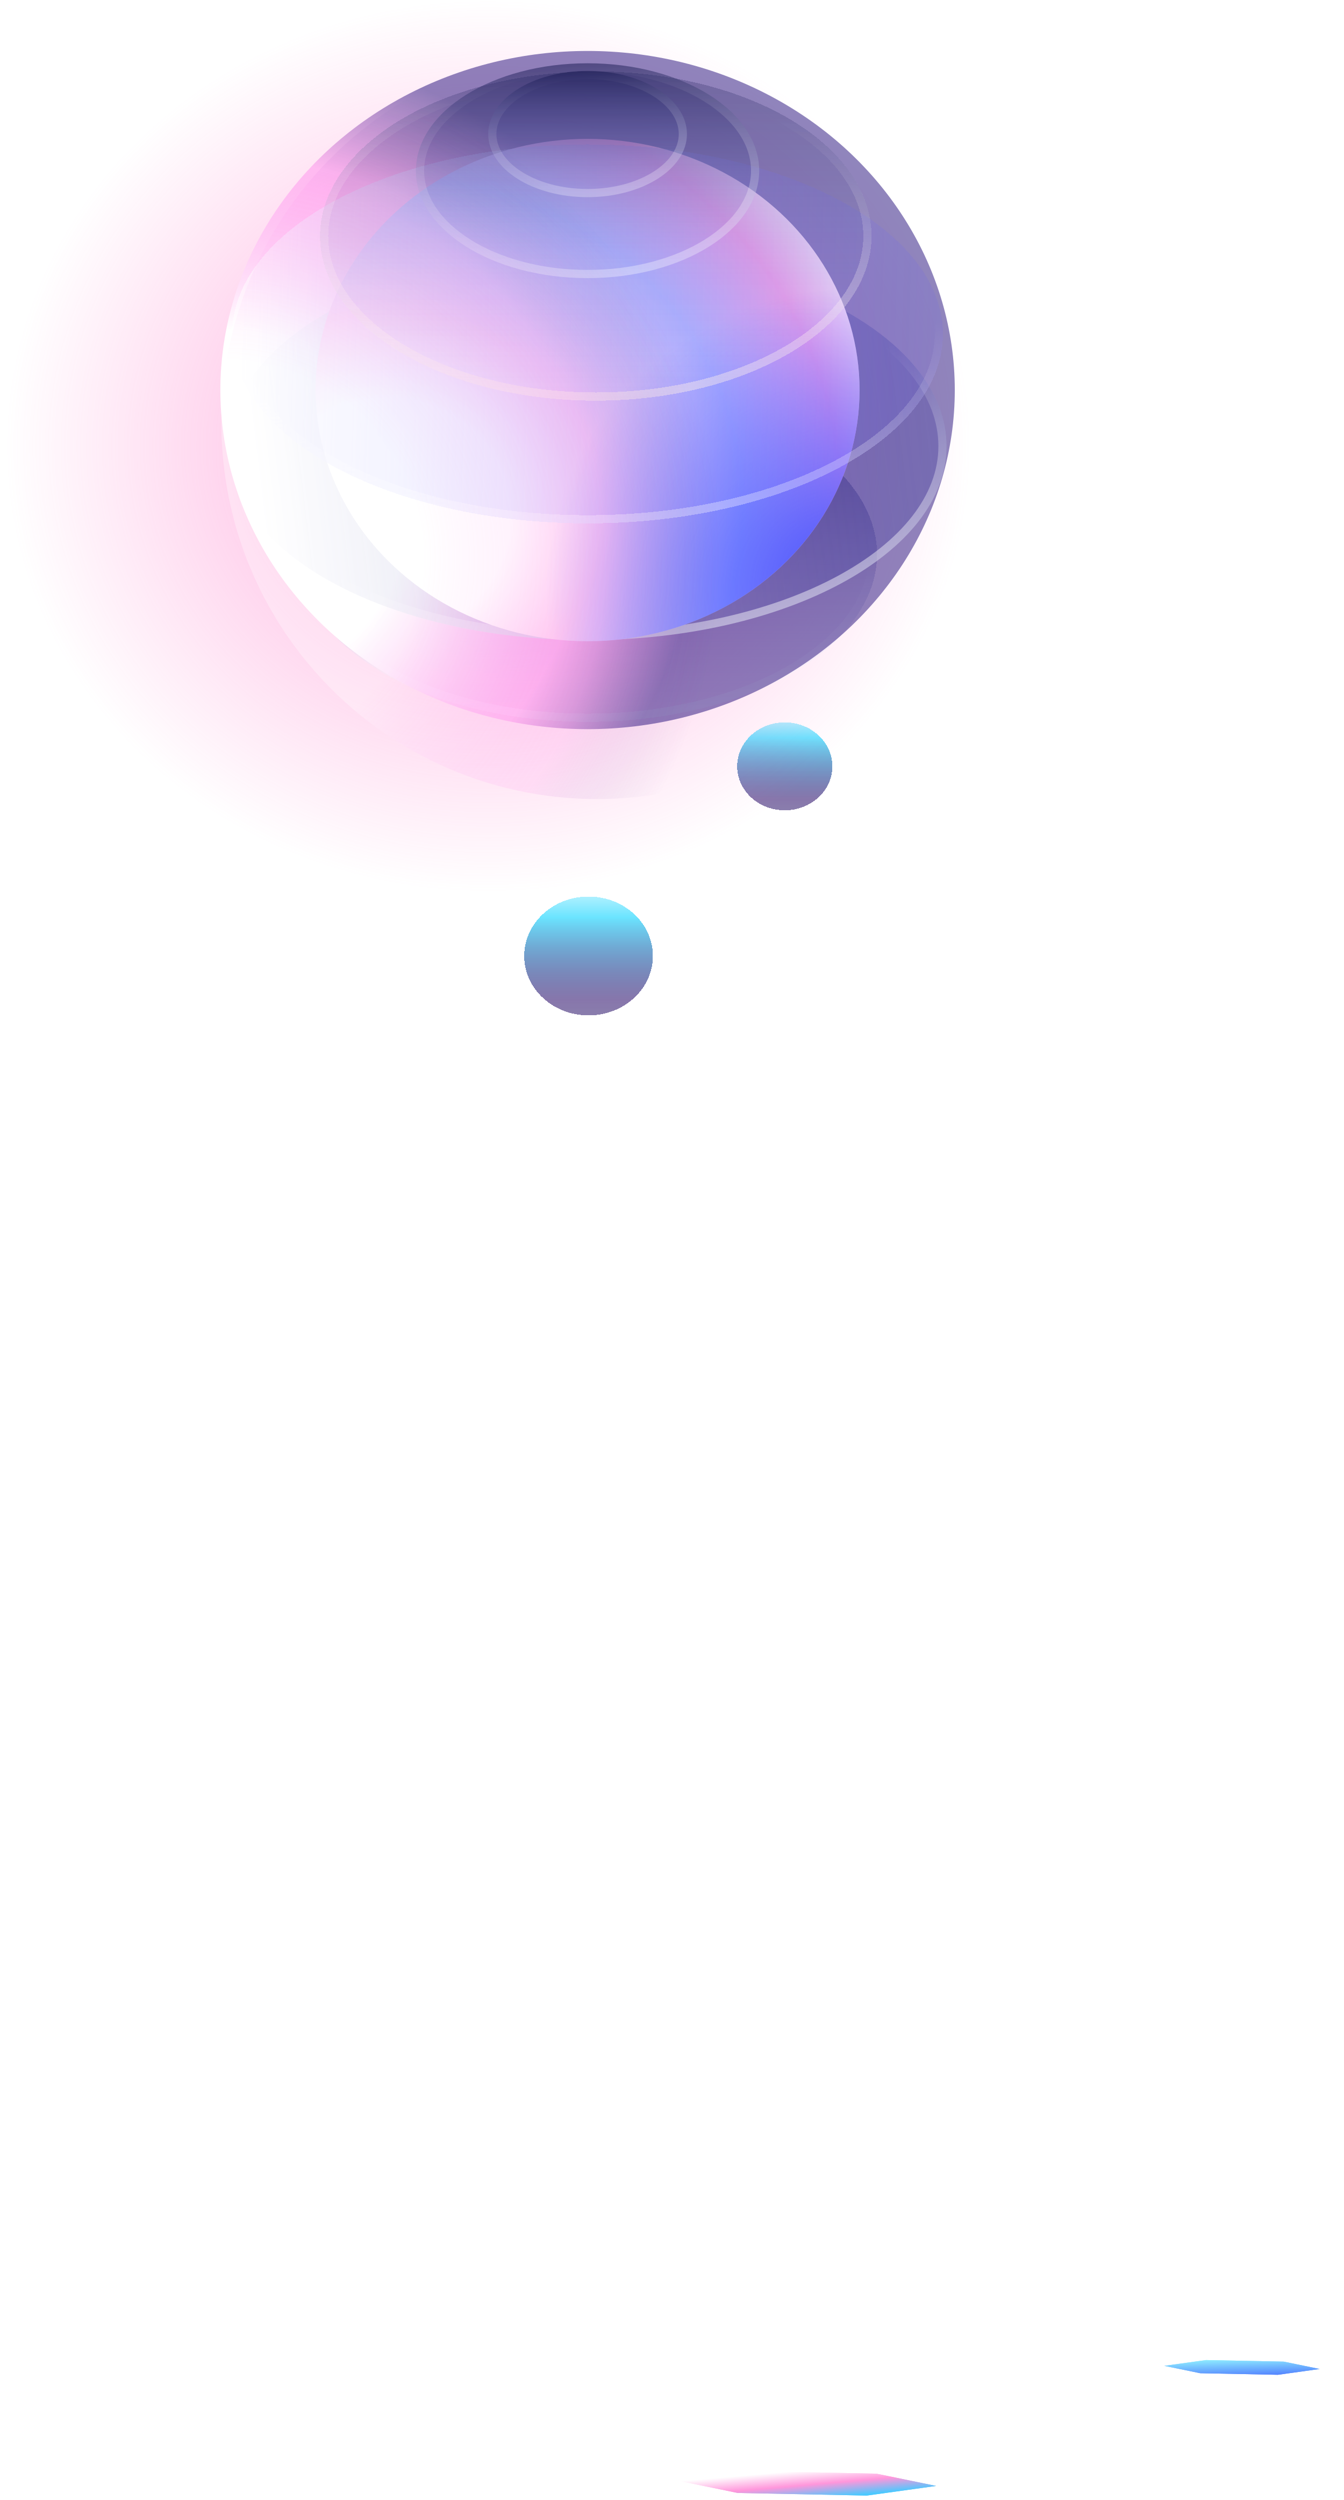 <svg width="170" height="316" viewBox="0 0 170 316" fill="none" xmlns="http://www.w3.org/2000/svg">
<path d="M118.41 314.219L110.866 312.671L94.547 312.341L85.772 313.558L93.316 315.106L109.634 315.436L118.41 314.219Z" fill="url(#paint0_linear_3_98)"/>
<path d="M118.41 314.219L110.866 312.671L94.547 312.341L85.772 313.558L93.316 315.106L109.634 315.436L118.41 314.219Z" fill="url(#paint1_linear_3_98)"/>
<path d="M166.918 299.438L162.377 298.506L152.553 298.307L147.271 299.04L151.812 299.971L161.635 300.17L166.918 299.438Z" fill="url(#paint2_linear_3_98)"/>
<path d="M166.918 299.438L162.377 298.506L152.553 298.307L147.271 299.04L151.812 299.971L161.635 300.17L166.918 299.438Z" fill="url(#paint3_linear_3_98)"/>
<g filter="url(#filter0_dd_3_98)">
<ellipse cx="74.444" cy="124.973" rx="8.139" ry="7.511" fill="url(#paint4_linear_3_98)" shape-rendering="crispEdges"/>
</g>
<g filter="url(#filter1_dd_3_98)">
<ellipse cx="99.264" cy="101.002" rx="6.021" ry="5.556" fill="url(#paint5_linear_3_98)" shape-rendering="crispEdges"/>
</g>
<ellipse cx="61.753" cy="56.389" rx="61.106" ry="56.389" fill="url(#paint6_radial_3_98)" fill-opacity="0.6"/>
<g filter="url(#filter2_d_3_98)">
<ellipse cx="74.322" cy="69.038" rx="36.612" ry="21.166" fill="url(#paint7_linear_3_98)" fill-opacity="0.5" shape-rendering="crispEdges"/>
<path d="M110.416 69.038C110.416 74.62 106.498 79.772 99.951 83.557C93.418 87.334 84.358 89.687 74.322 89.687C64.286 89.687 55.226 87.334 48.692 83.557C42.145 79.772 38.227 74.62 38.227 69.038C38.227 63.457 42.145 58.305 48.692 54.52C55.226 50.743 64.286 48.39 74.322 48.39C84.358 48.39 93.418 50.743 99.951 54.52C106.498 58.305 110.416 63.457 110.416 69.038Z" stroke="url(#paint8_linear_3_98)" stroke-opacity="0.6" stroke-width="1.035" shape-rendering="crispEdges"/>
</g>
<ellipse cx="74.321" cy="49.302" rx="46.448" ry="42.862" fill="url(#paint9_radial_3_98)"/>
<ellipse cx="74.321" cy="56.389" rx="45.411" ry="24.515" fill="url(#paint10_linear_3_98)" fill-opacity="0.5"/>
<path d="M119.214 56.389C119.214 62.878 114.335 68.869 106.186 73.269C98.057 77.657 86.792 80.387 74.321 80.387C61.85 80.387 50.585 77.657 42.457 73.269C34.308 68.869 29.428 62.878 29.428 56.389C29.428 49.9 34.308 43.909 42.457 39.51C50.585 35.121 61.85 32.391 74.321 32.391C86.792 32.391 98.057 35.121 106.186 39.51C114.335 43.909 119.214 49.9 119.214 56.389Z" stroke="url(#paint11_linear_3_98)" stroke-opacity="0.6" stroke-width="1.035"/>
<ellipse cx="74.321" cy="49.302" rx="34.405" ry="31.749" fill="url(#paint12_radial_3_98)"/>
<ellipse cx="74.321" cy="49.302" rx="34.405" ry="31.749" fill="url(#paint13_radial_3_98)"/>
<g filter="url(#filter3_d_3_98)">
<ellipse cx="74.321" cy="41.169" rx="44.949" ry="23.948" fill="url(#paint14_linear_3_98)" fill-opacity="0.5" shape-rendering="crispEdges"/>
<path d="M118.753 41.169C118.753 47.498 113.929 53.348 105.862 57.646C97.816 61.933 86.666 64.6 74.321 64.6C61.977 64.6 50.827 61.933 42.781 57.646C34.713 53.348 29.89 47.498 29.89 41.169C29.89 34.84 34.713 28.99 42.781 24.692C50.827 20.405 61.977 17.738 74.321 17.738C86.666 17.738 97.816 20.405 105.862 24.692C113.929 28.99 118.753 34.84 118.753 41.169Z" stroke="url(#paint15_linear_3_98)" stroke-opacity="0.6" stroke-width="1.035" shape-rendering="crispEdges"/>
</g>
<g filter="url(#filter4_d_3_98)">
<ellipse cx="74.321" cy="28.802" rx="34.879" ry="20.804" fill="url(#paint16_linear_3_98)" fill-opacity="0.5" shape-rendering="crispEdges"/>
<path d="M108.683 28.802C108.683 34.293 104.949 39.353 98.719 43.069C92.5 46.778 83.876 49.089 74.321 49.089C64.767 49.089 56.142 46.778 49.923 43.069C43.694 39.353 39.96 34.293 39.96 28.802C39.96 23.312 43.694 18.252 49.923 14.536C56.142 10.827 64.767 8.516 74.321 8.516C83.876 8.516 92.5 10.827 98.719 14.536C104.949 18.252 108.683 23.312 108.683 28.802Z" stroke="url(#paint17_linear_3_98)" stroke-opacity="0.6" stroke-width="1.035" shape-rendering="crispEdges"/>
</g>
<ellipse cx="74.322" cy="21.576" rx="21.71" ry="13.578" fill="url(#paint18_linear_3_98)" fill-opacity="0.5"/>
<path d="M95.514 21.576C95.514 25.083 93.24 28.336 89.398 30.739C85.564 33.137 80.235 34.637 74.322 34.637C68.409 34.637 63.08 33.137 59.245 30.739C55.404 28.336 53.13 25.083 53.13 21.576C53.13 18.07 55.404 14.816 59.245 12.414C63.08 10.016 68.409 8.516 74.322 8.516C80.235 8.516 85.564 10.016 89.398 12.414C93.24 14.816 95.514 18.07 95.514 21.576Z" stroke="url(#paint19_linear_3_98)" stroke-opacity="0.6" stroke-width="1.035"/>
<ellipse cx="74.322" cy="16.941" rx="12.569" ry="7.981" fill="url(#paint20_linear_3_98)" fill-opacity="0.5"/>
<path d="M86.373 16.941C86.373 18.906 85.117 20.759 82.931 22.147C80.752 23.531 77.709 24.404 74.322 24.404C70.934 24.404 67.891 23.531 65.711 22.147C63.526 20.759 62.27 18.906 62.27 16.941C62.27 14.976 63.526 13.123 65.711 11.735C67.891 10.351 70.934 9.478 74.322 9.478C77.709 9.478 80.752 10.351 82.931 11.735C85.117 13.123 86.373 14.976 86.373 16.941Z" stroke="url(#paint21_linear_3_98)" stroke-opacity="0.6" stroke-width="1.035"/>
<circle cx="75.5" cy="53.5" r="47.5" fill="url(#paint22_radial_3_98)" fill-opacity="0.3"/>
<defs>
<filter id="filter0_dd_3_98" x="30.074" y="79.162" width="88.739" height="87.482" filterUnits="userSpaceOnUse" color-interpolation-filters="sRGB">
<feFlood flood-opacity="0" result="BackgroundImageFix"/>
<feColorMatrix in="SourceAlpha" type="matrix" values="0 0 0 0 0 0 0 0 0 0 0 0 0 0 0 0 0 0 127 0" result="hardAlpha"/>
<feOffset dy="-2.07"/>
<feGaussianBlur stdDeviation="18.115"/>
<feComposite in2="hardAlpha" operator="out"/>
<feColorMatrix type="matrix" values="0 0 0 0 0.371 0 0 0 0 0.236 0 0 0 0 0.658 0 0 0 1 0"/>
<feBlend mode="normal" in2="BackgroundImageFix" result="effect1_dropShadow_3_98"/>
<feColorMatrix in="SourceAlpha" type="matrix" values="0 0 0 0 0 0 0 0 0 0 0 0 0 0 0 0 0 0 127 0" result="hardAlpha"/>
<feOffset dy="-2.07"/>
<feGaussianBlur stdDeviation="10.351"/>
<feComposite in2="hardAlpha" operator="out"/>
<feColorMatrix type="matrix" values="0 0 0 0 0.488 0 0 0 0 0.373 0 0 0 0 0.733 0 0 0 1 0"/>
<feBlend mode="normal" in2="effect1_dropShadow_3_98" result="effect2_dropShadow_3_98"/>
<feBlend mode="normal" in="SourceGraphic" in2="effect2_dropShadow_3_98" result="shape"/>
</filter>
<filter id="filter1_dd_3_98" x="57.013" y="57.145" width="84.504" height="83.574" filterUnits="userSpaceOnUse" color-interpolation-filters="sRGB">
<feFlood flood-opacity="0" result="BackgroundImageFix"/>
<feColorMatrix in="SourceAlpha" type="matrix" values="0 0 0 0 0 0 0 0 0 0 0 0 0 0 0 0 0 0 127 0" result="hardAlpha"/>
<feOffset dy="-2.07"/>
<feGaussianBlur stdDeviation="18.115"/>
<feComposite in2="hardAlpha" operator="out"/>
<feColorMatrix type="matrix" values="0 0 0 0 0.371 0 0 0 0 0.236 0 0 0 0 0.658 0 0 0 1 0"/>
<feBlend mode="normal" in2="BackgroundImageFix" result="effect1_dropShadow_3_98"/>
<feColorMatrix in="SourceAlpha" type="matrix" values="0 0 0 0 0 0 0 0 0 0 0 0 0 0 0 0 0 0 127 0" result="hardAlpha"/>
<feOffset dy="-2.07"/>
<feGaussianBlur stdDeviation="10.351"/>
<feComposite in2="hardAlpha" operator="out"/>
<feColorMatrix type="matrix" values="0 0 0 0 0.488 0 0 0 0 0.373 0 0 0 0 0.733 0 0 0 1 0"/>
<feBlend mode="normal" in2="effect1_dropShadow_3_98" result="effect2_dropShadow_3_98"/>
<feBlend mode="normal" in="SourceGraphic" in2="effect2_dropShadow_3_98" result="shape"/>
</filter>
<filter id="filter2_d_3_98" x="27.358" y="38.556" width="93.927" height="63.035" filterUnits="userSpaceOnUse" color-interpolation-filters="sRGB">
<feFlood flood-opacity="0" result="BackgroundImageFix"/>
<feColorMatrix in="SourceAlpha" type="matrix" values="0 0 0 0 0 0 0 0 0 0 0 0 0 0 0 0 0 0 127 0" result="hardAlpha"/>
<feOffset dy="1.035"/>
<feGaussianBlur stdDeviation="5.176"/>
<feComposite in2="hardAlpha" operator="out"/>
<feColorMatrix type="matrix" values="0 0 0 0 0.44 0 0 0 0 0.201 0 0 0 0 0.679 0 0 0 0.3 0"/>
<feBlend mode="normal" in2="BackgroundImageFix" result="effect1_dropShadow_3_98"/>
<feBlend mode="normal" in="SourceGraphic" in2="effect1_dropShadow_3_98" result="shape"/>
</filter>
<filter id="filter3_d_3_98" x="24.197" y="13.08" width="100.249" height="58.248" filterUnits="userSpaceOnUse" color-interpolation-filters="sRGB">
<feFlood flood-opacity="0" result="BackgroundImageFix"/>
<feColorMatrix in="SourceAlpha" type="matrix" values="0 0 0 0 0 0 0 0 0 0 0 0 0 0 0 0 0 0 127 0" result="hardAlpha"/>
<feOffset dy="1.035"/>
<feGaussianBlur stdDeviation="2.588"/>
<feComposite in2="hardAlpha" operator="out"/>
<feColorMatrix type="matrix" values="0 0 0 0 0.369 0 0 0 0 0.092 0 0 0 0 0.5 0 0 0 0.15 0"/>
<feBlend mode="normal" in2="BackgroundImageFix" result="effect1_dropShadow_3_98"/>
<feBlend mode="normal" in="SourceGraphic" in2="effect1_dropShadow_3_98" result="shape"/>
</filter>
<filter id="filter4_d_3_98" x="32.714" y="1.27" width="85.285" height="57.136" filterUnits="userSpaceOnUse" color-interpolation-filters="sRGB">
<feFlood flood-opacity="0" result="BackgroundImageFix"/>
<feColorMatrix in="SourceAlpha" type="matrix" values="0 0 0 0 0 0 0 0 0 0 0 0 0 0 0 0 0 0 127 0" result="hardAlpha"/>
<feOffset dx="1.035" dy="1.035"/>
<feGaussianBlur stdDeviation="3.882"/>
<feComposite in2="hardAlpha" operator="out"/>
<feColorMatrix type="matrix" values="0 0 0 0 0.44 0 0 0 0 0.201 0 0 0 0 0.679 0 0 0 0.2 0"/>
<feBlend mode="normal" in2="BackgroundImageFix" result="effect1_dropShadow_3_98"/>
<feBlend mode="normal" in="SourceGraphic" in2="effect1_dropShadow_3_98" result="shape"/>
</filter>
<linearGradient id="paint0_linear_3_98" x1="95.214" y1="312.81" x2="95.539" y2="316.497" gradientUnits="userSpaceOnUse">
<stop stop-color="white"/>
<stop offset="0.51" stop-color="#FF96DB"/>
<stop offset="1" stop-color="#4AC9FF"/>
</linearGradient>
<linearGradient id="paint1_linear_3_98" x1="95.214" y1="312.81" x2="95.539" y2="316.497" gradientUnits="userSpaceOnUse">
<stop stop-color="white"/>
<stop offset="0.51" stop-color="#FF96DB"/>
<stop offset="1" stop-color="#4AC9FF"/>
</linearGradient>
<linearGradient id="paint2_linear_3_98" x1="152.553" y1="298.307" x2="152.63" y2="300.489" gradientUnits="userSpaceOnUse">
<stop stop-color="#8DEBFF"/>
<stop offset="1" stop-color="#5484FF"/>
</linearGradient>
<linearGradient id="paint3_linear_3_98" x1="152.553" y1="298.307" x2="152.63" y2="300.489" gradientUnits="userSpaceOnUse">
<stop stop-color="#8DEBFF"/>
<stop offset="1" stop-color="#5484FF"/>
</linearGradient>
<linearGradient id="paint4_linear_3_98" x1="74.444" y1="114.197" x2="74.444" y2="140.539" gradientUnits="userSpaceOnUse">
<stop stop-color="white"/>
<stop offset="0.224" stop-color="#6BE4FF"/>
<stop offset="0.623" stop-color="#371B73" stop-opacity="0.6"/>
<stop offset="1" stop-color="#0A1153" stop-opacity="0.4"/>
</linearGradient>
<linearGradient id="paint5_linear_3_98" x1="99.264" y1="93.029" x2="99.264" y2="112.517" gradientUnits="userSpaceOnUse">
<stop stop-color="white"/>
<stop offset="0.224" stop-color="#6BE4FF"/>
<stop offset="0.623" stop-color="#371B73" stop-opacity="0.6"/>
<stop offset="1" stop-color="#0A1153" stop-opacity="0.4"/>
</linearGradient>
<radialGradient id="paint6_radial_3_98" cx="0" cy="0" r="1" gradientUnits="userSpaceOnUse" gradientTransform="translate(61.753 56.389) rotate(90) scale(56.389 61.106)">
<stop stop-color="#FF65C1"/>
<stop offset="1" stop-color="#FF65C1" stop-opacity="0"/>
</radialGradient>
<linearGradient id="paint7_linear_3_98" x1="74.322" y1="47.873" x2="74.322" y2="90.204" gradientUnits="userSpaceOnUse">
<stop stop-color="#13154D"/>
<stop offset="1" stop-color="#8E92EE" stop-opacity="0"/>
</linearGradient>
<linearGradient id="paint8_linear_3_98" x1="92.506" y1="71.707" x2="94.272" y2="93.085" gradientUnits="userSpaceOnUse">
<stop stop-color="white" stop-opacity="0"/>
<stop offset="1" stop-color="white"/>
</linearGradient>
<radialGradient id="paint9_radial_3_98" cx="0" cy="0" r="1" gradientUnits="userSpaceOnUse" gradientTransform="translate(27.873 64.894) rotate(-18.25) scale(97.816 91.808)">
<stop offset="0.249" stop-color="white"/>
<stop offset="0.483" stop-color="#FF8FED" stop-opacity="0.5"/>
<stop offset="0.627" stop-color="#220C7A" stop-opacity="0.5"/>
</radialGradient>
<linearGradient id="paint10_linear_3_98" x1="32.616" y1="61.599" x2="118.498" y2="51.095" gradientUnits="userSpaceOnUse">
<stop stop-color="white"/>
<stop offset="1" stop-color="#12178E" stop-opacity="0.4"/>
</linearGradient>
<linearGradient id="paint11_linear_3_98" x1="81.531" y1="91.294" x2="69.566" y2="60.359" gradientUnits="userSpaceOnUse">
<stop offset="0.001" stop-color="white"/>
<stop offset="1" stop-color="white" stop-opacity="0"/>
</linearGradient>
<radialGradient id="paint12_radial_3_98" cx="0" cy="0" r="1" gradientUnits="userSpaceOnUse" gradientTransform="translate(48.299 65.424) rotate(-13.748) scale(67.838 63.217)">
<stop offset="0.239" stop-color="white"/>
<stop offset="0.41" stop-color="#FFCEF1"/>
<stop offset="0.675" stop-color="#B6B9FF"/>
<stop offset="0.861" stop-color="#FFA8E7"/>
<stop offset="1" stop-color="white"/>
</radialGradient>
<radialGradient id="paint13_radial_3_98" cx="0" cy="0" r="1" gradientUnits="userSpaceOnUse" gradientTransform="translate(106.916 73.843) rotate(-123.818) scale(37.034 38.287)">
<stop stop-color="#3F52FF"/>
<stop offset="1" stop-color="#3F52FF" stop-opacity="0"/>
</radialGradient>
<linearGradient id="paint14_linear_3_98" x1="30.34" y1="39.518" x2="119.255" y2="42.512" gradientUnits="userSpaceOnUse">
<stop stop-color="white"/>
<stop offset="1" stop-color="#5653FF" stop-opacity="0.2"/>
</linearGradient>
<linearGradient id="paint15_linear_3_98" x1="68.402" y1="82.026" x2="66.021" y2="42.936" gradientUnits="userSpaceOnUse">
<stop stop-color="white"/>
<stop offset="1" stop-color="white" stop-opacity="0"/>
</linearGradient>
<linearGradient id="paint16_linear_3_98" x1="74.321" y1="7.998" x2="74.321" y2="49.607" gradientUnits="userSpaceOnUse">
<stop stop-color="#13154D" stop-opacity="0.5"/>
<stop offset="1" stop-color="#8E92EE" stop-opacity="0"/>
</linearGradient>
<linearGradient id="paint17_linear_3_98" x1="80.417" y1="58.64" x2="84.362" y2="12.572" gradientUnits="userSpaceOnUse">
<stop stop-color="#F9E5E5"/>
<stop offset="1" stop-color="white" stop-opacity="0"/>
</linearGradient>
<linearGradient id="paint18_linear_3_98" x1="74.322" y1="7.998" x2="74.322" y2="35.155" gradientUnits="userSpaceOnUse">
<stop stop-color="#13154D"/>
<stop offset="1" stop-color="#8E92EE" stop-opacity="0"/>
</linearGradient>
<linearGradient id="paint19_linear_3_98" x1="83.008" y1="55.135" x2="75.58" y2="7.801" gradientUnits="userSpaceOnUse">
<stop stop-color="white"/>
<stop offset="1" stop-color="white" stop-opacity="0"/>
</linearGradient>
<linearGradient id="paint20_linear_3_98" x1="74.322" y1="8.961" x2="74.322" y2="24.922" gradientUnits="userSpaceOnUse">
<stop stop-color="#13154D"/>
<stop offset="1" stop-color="#8E92EE" stop-opacity="0"/>
</linearGradient>
<linearGradient id="paint21_linear_3_98" x1="81.108" y1="41.749" x2="75.299" y2="8.788" gradientUnits="userSpaceOnUse">
<stop stop-color="white"/>
<stop offset="1" stop-color="white" stop-opacity="0"/>
</linearGradient>
<radialGradient id="paint22_radial_3_98" cx="0" cy="0" r="1" gradientUnits="userSpaceOnUse" gradientTransform="translate(28 70.779) rotate(-19.664) scale(100.883)">
<stop offset="0.249" stop-color="white"/>
<stop offset="0.483" stop-color="#FF8FED" stop-opacity="0.5"/>
<stop offset="0.627" stop-color="#220C7A" stop-opacity="0"/>
</radialGradient>
</defs>
</svg>
